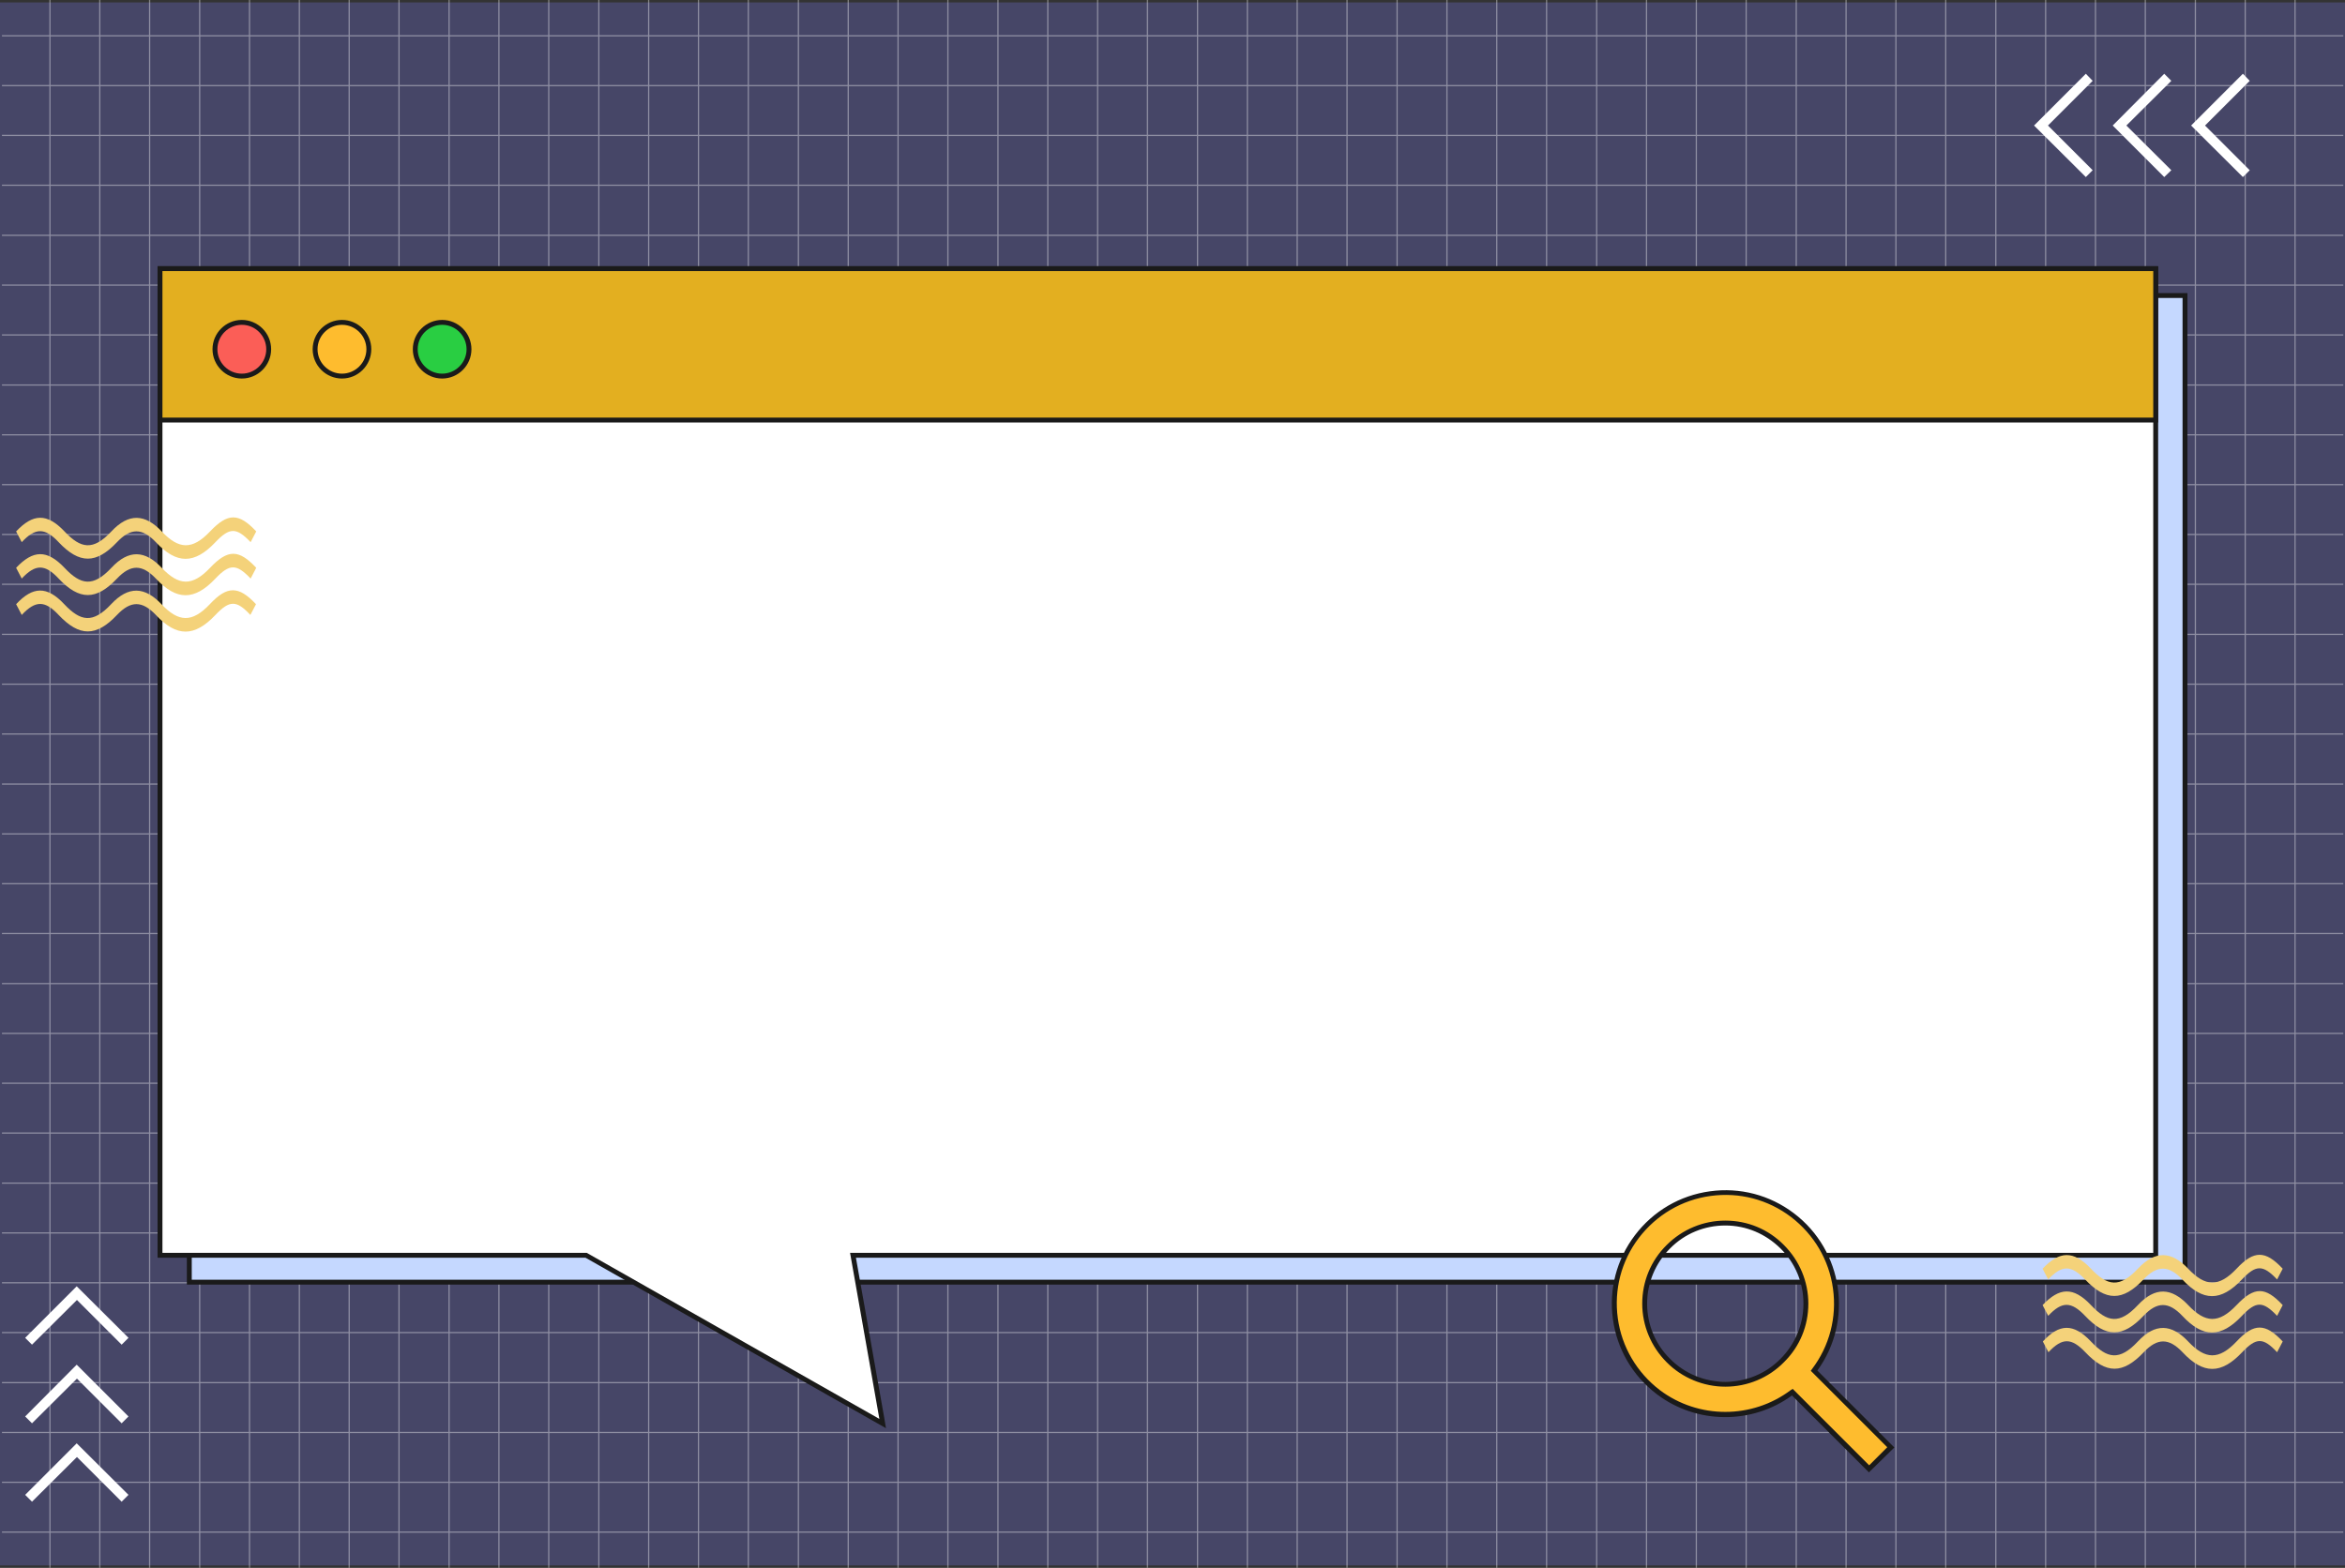 <?xml version="1.0" encoding="utf-8"?>
<!-- Generator: Adobe Illustrator 24.0.0, SVG Export Plug-In . SVG Version: 6.00 Build 0)  -->
<svg version="1.1" id="图层_1" xmlns="http://www.w3.org/2000/svg" xmlns:xlink="http://www.w3.org/1999/xlink" x="0px" y="0px"
	 viewBox="0 0 960 642" style="enable-background:new 0 0 960 642;" xml:space="preserve">
<rect x="0" y="0" width="960" height="642" fill="#333333" stroke="none"/>
<style type="text/css">
	.st0{fill:#464667;}
	.st1{opacity:0.39;}
	.st2{fill:#FFFFFF;}
	.st3{fill:#C5D8FF;}
	.st4{fill:#1A1A1A;}
	.st5{fill:#E3AF20;}
	.st6{fill:#FB5E57;}
	.st7{fill:#FEBC2E;}
	.st8{fill:#29CE42;}
	.st9{fill:#F4D27A;}
</style>
<title>知识加油站图片</title>
<rect y="1" class="st0" width="960" height="640"/>
<g class="st1">
	<rect x="20.2" class="st2" width="0.5" height="642"/>
	<rect x="40.6" class="st2" width="0.5" height="642"/>
	<rect x="61" class="st2" width="0.5" height="642"/>
	<rect x="81.5" class="st2" width="0.5" height="642"/>
	<rect x="101.9" class="st2" width="0.5" height="642"/>
	<rect x="122.3" class="st2" width="0.5" height="642"/>
	<rect x="142.7" class="st2" width="0.5" height="642"/>
	<rect x="163.1" class="st2" width="0.5" height="642"/>
	<rect x="183.6" class="st2" width="0.5" height="642"/>
	<rect x="204" class="st2" width="0.5" height="642"/>
	<rect x="224.4" class="st2" width="0.5" height="642"/>
	<rect x="244.9" class="st2" width="0.5" height="642"/>
	<rect x="265.3" class="st2" width="0.5" height="642"/>
	<rect x="285.7" class="st2" width="0.5" height="642"/>
	<rect x="306.1" class="st2" width="0.5" height="642"/>
	<rect x="326.6" class="st2" width="0.5" height="642"/>
	<rect x="347" class="st2" width="0.5" height="642"/>
	<rect x="367.4" class="st2" width="0.5" height="642"/>
	<rect x="387.8" class="st2" width="0.5" height="642"/>
	<rect x="408.3" class="st2" width="0.5" height="642"/>
	<rect x="428.7" class="st2" width="0.5" height="642"/>
	<rect x="449.1" class="st2" width="0.5" height="642"/>
	<rect x="469.5" class="st2" width="0.5" height="642"/>
	<rect x="490" class="st2" width="0.5" height="642"/>
	<rect x="510.4" class="st2" width="0.5" height="642"/>
	<rect x="530.8" class="st2" width="0.5" height="642"/>
	<rect x="551.2" class="st2" width="0.5" height="642"/>
	<rect x="571.7" class="st2" width="0.5" height="642"/>
	<rect x="592.1" class="st2" width="0.5" height="642"/>
	<rect x="632.9" class="st2" width="0.5" height="642"/>
	<rect x="673.8" class="st2" width="0.5" height="642"/>
	<rect x="612.5" class="st2" width="0.5" height="642"/>
	<rect x="653.4" class="st2" width="0.5" height="642"/>
	<rect x="694.2" class="st2" width="0.5" height="642"/>
	<rect x="714.6" class="st2" width="0.5" height="642"/>
	<rect x="735.1" class="st2" width="0.5" height="642"/>
	<rect x="755.5" class="st2" width="0.5" height="642"/>
	<rect x="775.9" class="st2" width="0.5" height="642"/>
	<rect x="796.3" class="st2" width="0.5" height="642"/>
	<rect x="816.8" class="st2" width="0.5" height="642"/>
	<rect x="837.2" class="st2" width="0.5" height="642"/>
	<rect x="857.6" class="st2" width="0.5" height="642"/>
	<rect x="878" class="st2" width="0.5" height="642"/>
	<rect x="898.5" class="st2" width="0.5" height="642"/>
	<rect x="918.9" class="st2" width="0.5" height="642"/>
	<rect x="939.3" class="st2" width="0.5" height="642"/>
	<rect x="0.8" y="14.4" class="st2" width="958.5" height="0.5"/>
	<rect x="0.8" y="34.8" class="st2" width="958.5" height="0.5"/>
	<rect x="0.8" y="55.2" class="st2" width="958.5" height="0.5"/>
	<rect x="0.8" y="75.6" class="st2" width="958.5" height="0.5"/>
	<rect x="0.8" y="96.1" class="st2" width="958.5" height="0.5"/>
	<rect x="0.8" y="116.5" class="st2" width="958.5" height="0.5"/>
	<rect x="0.8" y="136.9" class="st2" width="958.5" height="0.5"/>
	<rect x="0.8" y="157.4" class="st2" width="958.5" height="0.5"/>
	<rect x="0.8" y="177.8" class="st2" width="958.5" height="0.5"/>
	<rect x="0.8" y="198.2" class="st2" width="958.5" height="0.5"/>
	<rect x="0.8" y="218.6" class="st2" width="958.5" height="0.5"/>
	<rect x="0.8" y="239" class="st2" width="958.5" height="0.5"/>
	<rect x="0.8" y="259.5" class="st2" width="958.5" height="0.5"/>
	<rect x="0.8" y="279.9" class="st2" width="958.5" height="0.5"/>
	<rect x="0.8" y="300.3" class="st2" width="958.5" height="0.5"/>
	<rect x="0.8" y="320.8" class="st2" width="958.5" height="0.5"/>
	<rect x="0.8" y="341.2" class="st2" width="958.5" height="0.5"/>
	<rect x="0.8" y="361.6" class="st2" width="958.5" height="0.5"/>
	<rect x="0.8" y="382" class="st2" width="958.5" height="0.5"/>
	<rect x="0.8" y="402.5" class="st2" width="958.5" height="0.5"/>
	<rect x="0.8" y="422.9" class="st2" width="958.5" height="0.5"/>
	<rect x="0.8" y="443.3" class="st2" width="958.5" height="0.5"/>
	<rect x="0.8" y="463.7" class="st2" width="958.5" height="0.5"/>
	<rect x="0.8" y="484.2" class="st2" width="958.5" height="0.5"/>
	<rect x="0.8" y="504.6" class="st2" width="958.5" height="0.5"/>
	<rect x="0.8" y="525" class="st2" width="958.5" height="0.5"/>
	<rect x="0.8" y="545.4" class="st2" width="958.5" height="0.5"/>
	<rect x="0.8" y="565.9" class="st2" width="958.5" height="0.5"/>
	<rect x="0.8" y="586.3" class="st2" width="958.5" height="0.5"/>
	<rect x="0.8" y="606.7" class="st2" width="958.5" height="0.5"/>
	<rect x="0.8" y="627.1" class="st2" width="958.5" height="0.5"/>
</g>
<polygon class="st2" points="853.9,72.5 832.7,51.4 853.9,30.2 856.7,33.1 838.4,51.4 856.7,69.7 "/>
<polygon class="st2" points="886,72.5 864.9,51.4 886,30.2 888.9,33.1 870.5,51.4 888.9,69.7 "/>
<polygon class="st2" points="918.2,72.5 897,51.4 918.2,30.2 921,33.1 902.7,51.4 921,69.7 "/>
<polygon class="st2" points="49.8,550.6 31.5,532.3 13.1,550.6 10.3,547.8 31.4,526.7 52.6,547.8 "/>
<polygon class="st2" points="49.8,582.8 31.5,564.5 13.1,582.8 10.3,580 31.4,558.8 52.6,580 "/>
<polygon class="st2" points="49.8,614.9 31.5,596.6 13.1,614.9 10.3,612.1 31.4,591 52.6,612.1 "/>
<rect x="77.5" y="121" class="st3" width="817" height="404"/>
<path class="st4" d="M893.5,122v402h-815V122H893.5 M895.5,120h-819v406h819V120z"/>
<polygon class="st2" points="240,514 65.5,514 65.5,110 882.5,110 882.5,514 349.2,514 361.4,582.9 "/>
<path class="st4" d="M881.5,111v402H348l12,68l-119.8-68H66.5V111H881.5 M883.5,109h-819v406h175.2L359,582.7l3.7,2.1l-0.7-4.2
	L350.4,515h533.1V109z"/>
<rect x="65.5" y="110" class="st5" width="817" height="62"/>
<path class="st4" d="M881.5,111v60h-815v-60H881.5 M883.5,109h-819v64h819V109z"/>
<g>
	<circle class="st6" cx="99" cy="143" r="11"/>
	<path class="st4" d="M99,155c-6.6,0-12-5.4-12-12s5.4-12,12-12s12,5.4,12,12S105.6,155,99,155z M99,133c-5.5,0-10,4.5-10,10
		s4.5,10,10,10s10-4.5,10-10S104.5,133,99,133z"/>
</g>
<g>
	<circle class="st7" cx="140" cy="143" r="11"/>
	<path class="st4" d="M140,155c-6.6,0-12-5.4-12-12s5.4-12,12-12s12,5.4,12,12S146.6,155,140,155z M140,133c-5.5,0-10,4.5-10,10
		s4.5,10,10,10s10-4.5,10-10S145.5,133,140,133z"/>
</g>
<g>
	<circle class="st8" cx="181" cy="143" r="11"/>
	<path class="st4" d="M181,155c-6.6,0-12-5.4-12-12s5.4-12,12-12s12,5.4,12,12S187.6,155,181,155z M181,133c-5.5,0-10,4.5-10,10
		s4.5,10,10,10s10-4.5,10-10S186.5,133,181,133z"/>
</g>
<path class="st9" d="M88.2,236.9c-8.6,9.1-15.9,9.1-24.4,0c-5.6-5.9-10.3-5.9-15.9,0c-8.5,9-15.4,9-23.9,0c-5.6-6-9.5-6-15.1,0
	l-2.3-4.4c6.9-7.3,12.6-7.6,19.8,0c6.7,7.1,11.7,8,19.2,0c7.1-7.6,13.8-7.2,20.6,0c7,7.4,12.5,7.7,19.8,0s11.8-7.6,18.9,0l-2.3,4.4
	C96.8,230.8,94,230.8,88.2,236.9z M88.2,222c-8.6,9.1-15.9,9.1-24.4,0c-5.6-5.9-10.3-5.9-15.9,0c-8.5,9-15.4,9-23.9,0
	c-5.6-6-9.5-6-15.1,0l-2.3-4.4c6.9-7.3,12.6-7.6,19.8,0c6.7,7.1,11.7,8,19.2,0c7.1-7.6,13.8-7.2,20.6,0c7,7.4,12.5,7.7,19.8,0
	s11.8-7.6,18.9,0l-2.3,4.4C96.8,215.9,94,215.9,88.2,222L88.2,222z M26.3,247.4c6.7,7.1,11.7,8,19.2,0c7.1-7.6,13.8-7.2,20.6,0
	c7,7.4,12.5,7.7,19.8,0c7.1-7.6,11.8-7.6,18.9,0l-2.3,4.4c-5.7-6.1-8.5-6.1-14.3,0c-8.6,9.1-15.9,9.1-24.4,0
	c-5.6-5.9-10.3-5.9-15.9,0c-8.5,9-15.4,9-23.9,0c-5.6-6-9.5-6-15.1,0l-2.3-4.4C13.4,240.1,19.2,239.8,26.3,247.4z"/>
<path class="st9" d="M917.8,538.8c-8.6,9.1-15.9,9.1-24.4,0c-5.6-5.9-10.3-5.9-15.9,0c-8.5,9-15.4,9-23.9,0c-5.7-6-9.5-6-15.1,0
	l-2.3-4.4c6.9-7.3,12.6-7.6,19.8,0c6.7,7.1,11.7,8,19.2,0c7.1-7.6,13.8-7.2,20.6,0c7,7.4,12.5,7.7,19.8,0s11.8-7.6,18.9,0l-2.3,4.4
	C926.4,532.7,923.6,532.7,917.8,538.8z M917.8,523.9c-8.6,9.1-15.9,9.1-24.4,0c-5.6-5.9-10.3-5.9-15.9,0c-8.5,9-15.4,9-23.9,0
	c-5.7-6-9.5-6-15.1,0l-2.3-4.4c6.9-7.3,12.6-7.6,19.8,0c6.7,7.1,11.7,8,19.2,0c7.1-7.6,13.8-7.2,20.6,0c7,7.4,12.5,7.7,19.8,0
	c7.1-7.6,11.8-7.6,18.9,0l-2.3,4.4C926.4,517.8,923.6,517.8,917.8,523.9L917.8,523.9z M856,549.3c6.7,7.1,11.7,8,19.2,0
	c7.1-7.6,13.8-7.2,20.6,0c7,7.4,12.5,7.7,19.8,0c7.1-7.6,11.8-7.6,18.9,0l-2.3,4.4c-5.7-6.1-8.5-6.1-14.3,0
	c-8.6,9.1-15.9,9.1-24.4,0c-5.6-5.9-10.3-5.9-15.9,0c-8.5,9-15.4,9-23.9,0c-5.7-6-9.5-6-15.1,0l-2.3-4.4
	C843,542,848.8,541.7,856,549.3z"/>
<g>
	<path class="st7" d="M774,592.6l-31.4-31.4c15.1-20,11.2-48.5-8.8-63.7c-20-15.1-48.5-11.2-63.7,8.8c-15.1,20-11.2,48.5,8.8,63.7
		c16.2,12.3,38.6,12.3,54.8,0l31.4,31.4L774,592.6z M683,557.1c-12.9-12.9-12.9-33.8,0-46.7c12.9-12.9,33.8-12.9,46.7,0
		c12.9,12.9,12.9,33.8,0,46.7c-6.2,6.2-14.6,9.7-23.3,9.7C697.6,566.8,689.2,563.3,683,557.1z"/>
	<path class="st4" d="M765.1,602.9l-31.5-31.5c-16.4,12-39.1,11.8-55.3-0.5c-9.9-7.5-16.3-18.4-18-30.7s1.5-24.5,9-34.4
		s18.4-16.3,30.7-18s24.5,1.5,34.4,9c20.2,15.3,24.4,44,9.6,64.4l31.5,31.5L765.1,602.9z M733.9,568.7l31.3,31.3l7.4-7.4l-31.3-31.3
		l0.5-0.7c7.2-9.5,10.2-21.2,8.6-32.9c-1.6-11.8-7.8-22.2-17.2-29.4c-9.5-7.2-21.2-10.2-32.9-8.6c-11.8,1.6-22.2,7.8-29.4,17.2
		c-7.2,9.5-10.2,21.2-8.6,32.9s7.8,22.2,17.2,29.4c15.8,11.9,37.8,11.9,53.6,0L733.9,568.7z M706.3,567.8c-8.9,0-17.7-3.6-24-10
		c-6.4-6.4-10-15-10-24s3.5-17.6,10-24c6.4-6.4,15-10,24-10l0,0c9.1,0,17.6,3.5,24,10c6.4,6.4,10,15,10,24c0,9.1-3.5,17.6-10,24
		C724,564.2,715.4,567.8,706.3,567.8L706.3,567.8z M706.3,501.8c-8.5,0-16.6,3.3-22.6,9.4c-6,6-9.4,14.1-9.4,22.6s3.3,16.6,9.4,22.6
		l0,0c5.9,6,14.1,9.4,22.5,9.4h0.1c8.5,0,16.6-3.3,22.6-9.4c6-6,9.4-14.1,9.4-22.6s-3.3-16.6-9.4-22.6S714.9,501.8,706.3,501.8
		L706.3,501.8z"/>
</g>
</svg>

